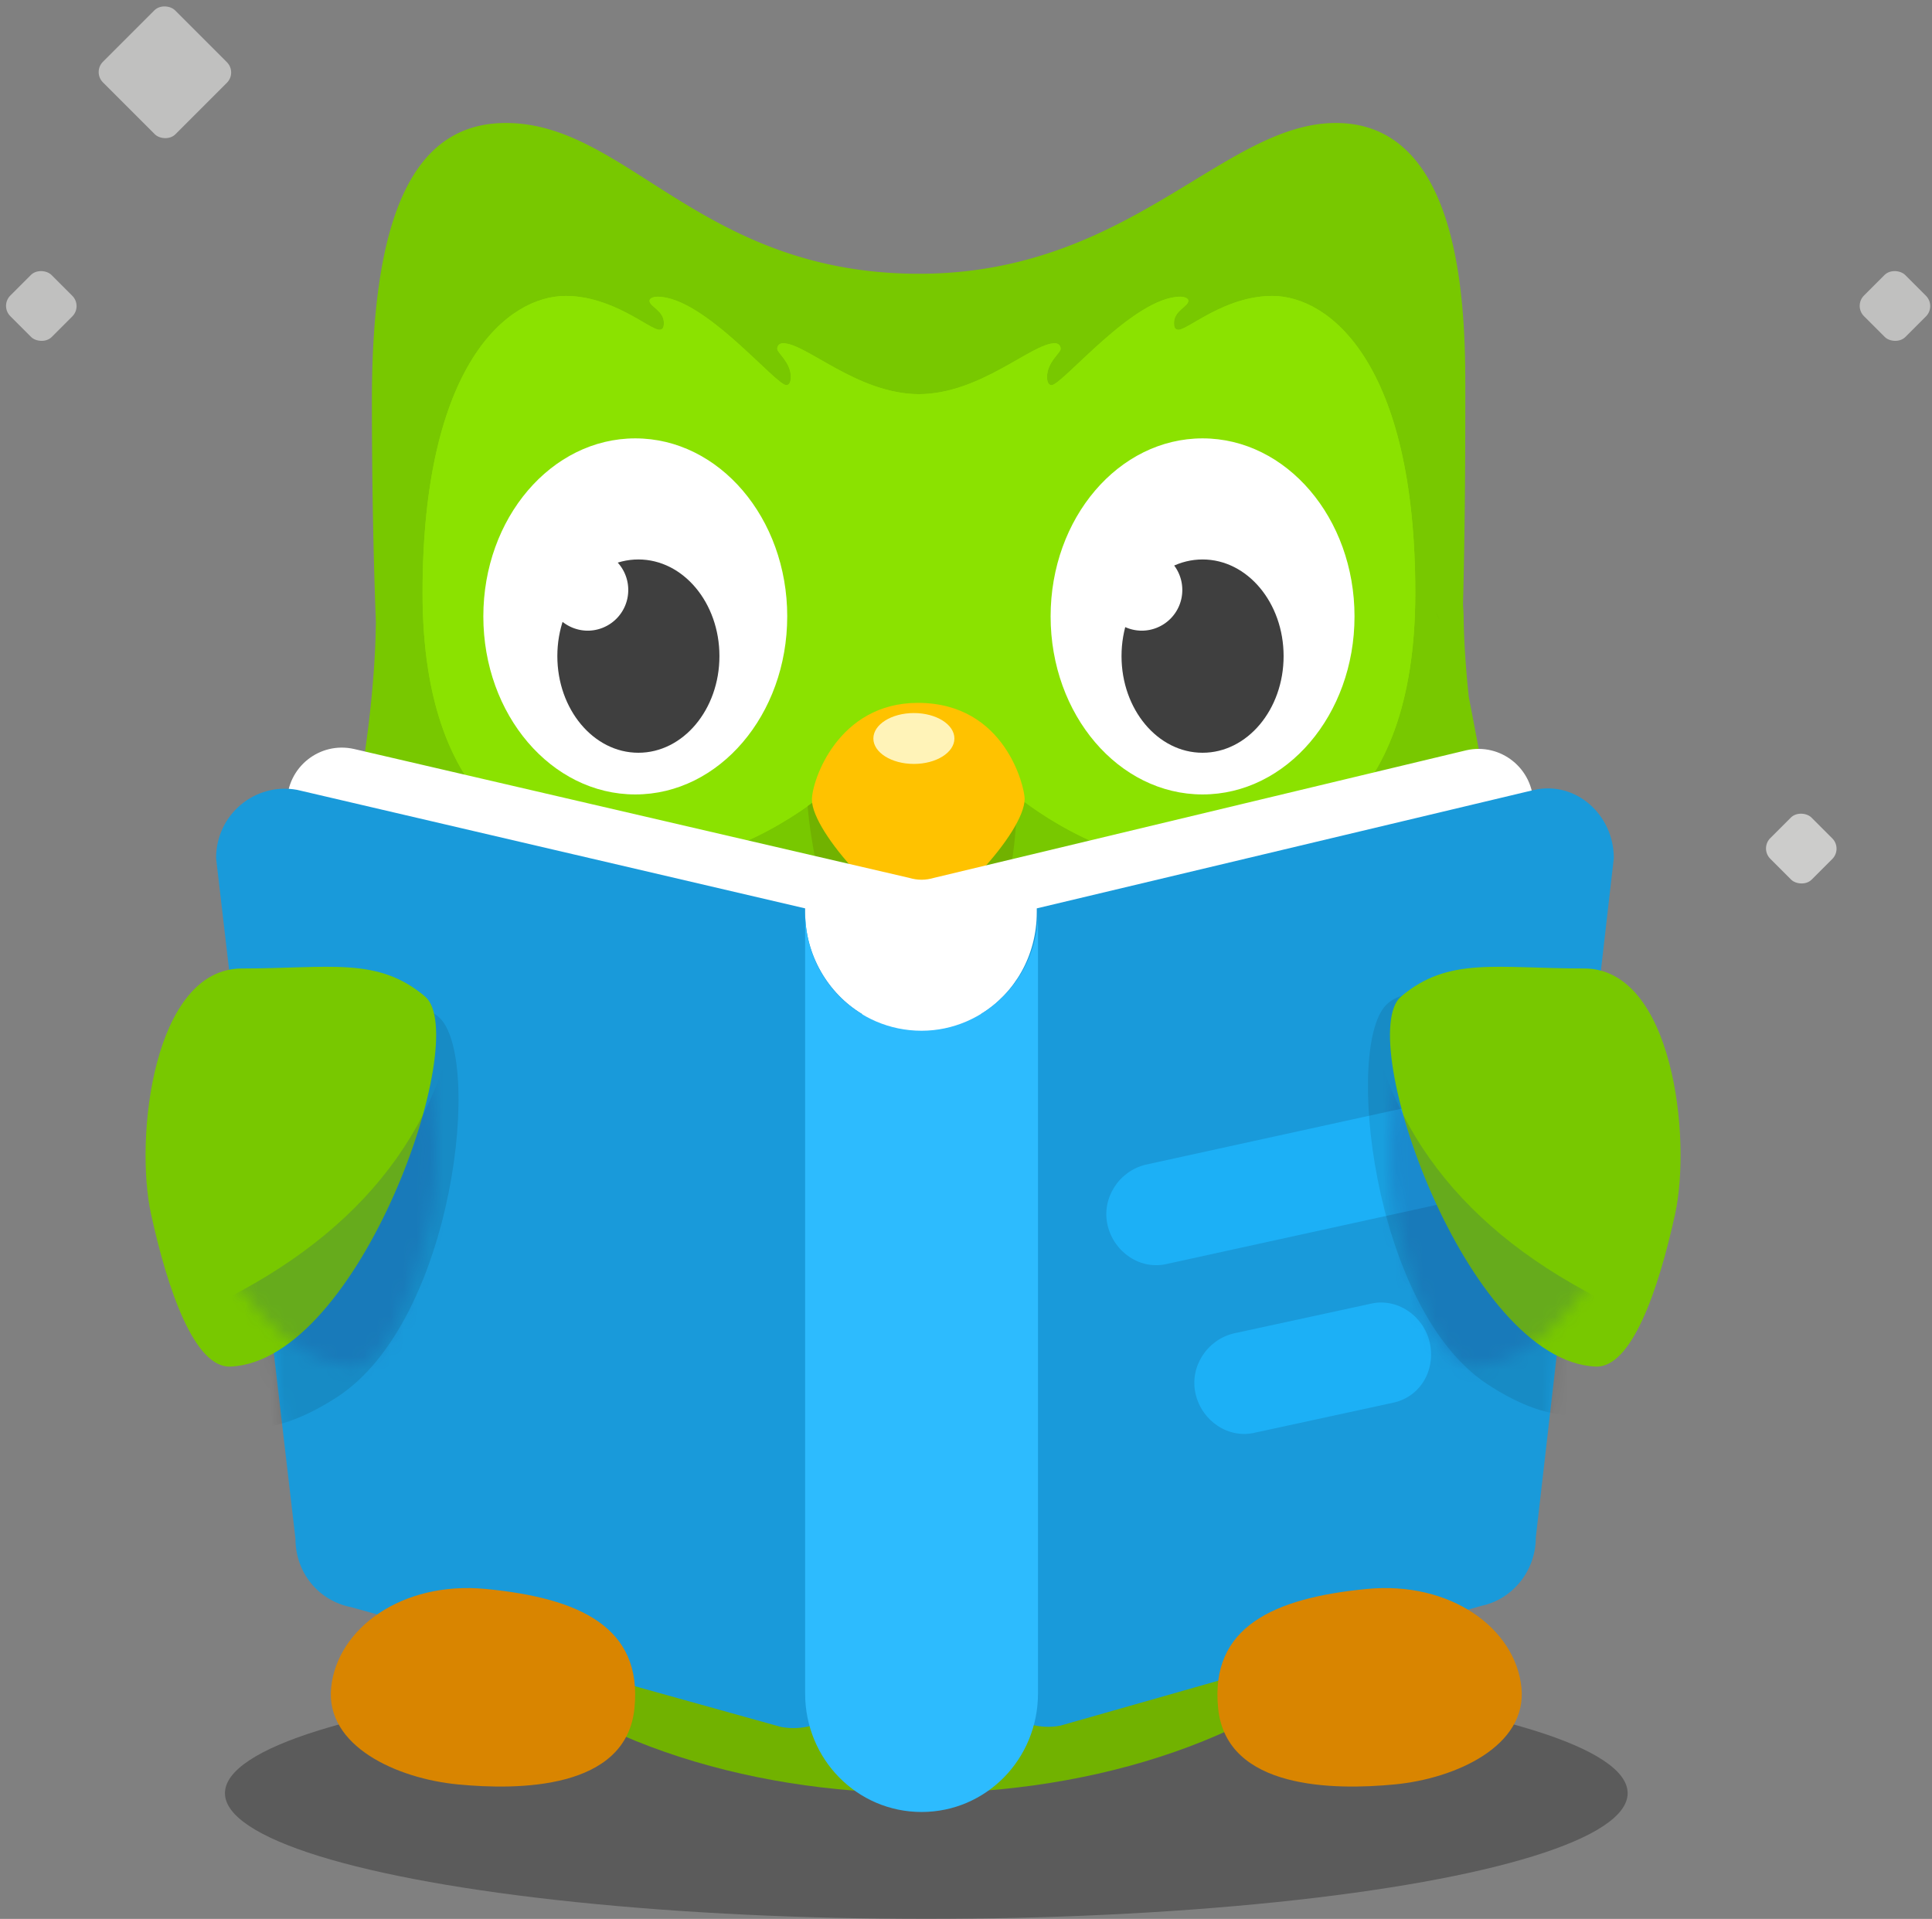 <svg width="146" height="145" version="1.1" xmlns="http://www.w3.org/2000/svg" xmlns:xlink="http://www.w3.org/1999/xlink"><rect width="100%" height="100%" fill="#808080" stroke="none"/><defs><path d="M41.962.684L4.348 9.64v.292c0 3.31-1.686 6.133-4.214 7.69V66.24c0 3.31 2.903 5.743 5.993 5.159l31.812-9.053c2.341-.486 4.12-2.628 4.12-5.158l5.896-51.345c0-3.31-2.903-5.84-5.993-5.159z" id="a"/><path d="M44.843 9.931V9.64L6.45.684C3.294.1.329 2.534.329 5.844l6 51.44c0 2.532 1.721 4.673 4.208 5.16l32.49 9.052c3.155.584 6.12-1.85 6.12-5.159V17.621c-2.582-1.557-4.304-4.477-4.304-7.69z" id="c"/><path d="M.839 2.3C4.429-.73 7.989.183 14.68.183s8.127 12.785 6.867 18.554c-1.26 5.768-3.294 11.644-6.004 11.527C5.76 29.841-2.752 5.33.84 2.3z" id="e"/><path d="M.839 2.3C4.429-.73 7.989.183 14.68.183s8.127 12.785 6.867 18.554c-1.26 5.768-3.294 11.644-6.004 11.527C5.76 29.841-2.752 5.33.84 2.3z" id="g"/></defs><g stroke="none" stroke-width="1" fill="none" fill-rule="evenodd"><g><g><ellipse fill="#000" opacity=".291" cx="70" cy="135.5" rx="53" ry="9.5"/><ellipse fill="#71B200" cx="69.5" cy="112.25" rx="38.5" ry="23.25"/><rect fill="#FFFFFE" opacity=".5" transform="rotate(-45 12.462 5.462)" x="8.611" y="1.589" width="7.703" height="7.747" rx="1.102"/><rect fill="#FFFFFE" opacity=".5" transform="rotate(-45 3.121 23.121)" x=".92" y="20.908" width="4.402" height="4.427" rx="1.102"/><rect fill="#FFFFFE" opacity=".5" transform="rotate(-45 143.2 23.121)" x="141" y="20.908" width="4.402" height="4.427" rx="1.102"/><rect fill="#FFFFFE" opacity=".6" transform="rotate(-45 136.121 64.121)" x="133.92" y="61.908" width="4.402" height="4.427" rx="1.102"/><g><g><g><g><path d="M113.238 64.958a555.865 555.865 0 0 0-2.246-12.315c-.215-2.046-.36-4.127-.384-5.877a14.65 14.65 0 0 0-.05-1.073c.144-5.463.174-10.715.174-15.556 0-5.328.243-20.843-9.782-20.843-8.499 0-15.575 11.393-31.497 11.393-16.494 0-22.062-11.393-31.22-11.393-6.243 0-10.128 5.496-10.128 20.91 0 5.905.1 11.513.302 16.839-.005.144-.011.285-.013.45-.05 3.726-.652 8.953-1.303 12.147-1.027 4.54-2.407 11.329-3.795 20.289-.406 2.625 4.186 5.437 3.787 8.433-3.103 23.265-1.383 27.935 1.804 28.088 3.16.15 7.558-1.514 10.99-9.89 6.718 12.737 16.493 18.813 29.784 18.813 14.045 0 23.291-7.478 29.38-18.737 3.457 8.31 7.806 9.965 10.957 9.814 3.187-.153 4.907-4.823 1.805-28.088-1.195-8.956 2.54-16.952 1.435-23.404z" fill="#78C800"/><path d="M96.14 22.363c-3.578 0-6.357 2.555-7.081 2.555-.286 0-.342-.223-.342-.518 0-.926 1.084-1.24 1.084-1.667 0-.26-.456-.314-.59-.314-3.54 0-8.928 6.683-9.746 6.683-.286 0-.342-.37-.342-.61 0-1.13 1.028-1.816 1.028-2.13 0-.314-.248-.426-.439-.426-1.751 0-5.59 3.824-10.27 3.85-4.68-.026-8.518-3.85-10.27-3.85-.19 0-.437.112-.437.426s1.028 1 1.028 2.13c0 .24-.057.61-.343.61-.819 0-6.206-6.683-9.746-6.683-.134 0-.59.055-.59.314 0 .426 1.085.74 1.085 1.667 0 .295-.058.518-.343.518-.724 0-3.503-2.555-7.081-2.555-4.34 0-10.813 5.11-10.813 22.44 0 16.886 9.252 20.609 16.561 20.609 7.31 0 13.516-5.242 13.516-5.242l2.97-4.48 4.464-2.162 4.463 2.162 2.97 4.48s6.207 5.242 13.516 5.242c7.31 0 16.561-3.723 16.561-20.61 0-17.33-6.472-22.44-10.812-22.44" fill="#8BE200"/><path d="M59.49 46.578c0 7.43-5.14 13.453-11.482 13.453s-11.483-6.023-11.483-13.453 5.141-13.453 11.483-13.453c6.342 0 11.483 6.023 11.483 13.453" fill="#FFF"/><path d="M53.367 46.578c0 4.033-2.742 7.303-6.125 7.303-3.382 0-6.124-3.27-6.124-7.303 0-4.033 2.742-7.303 6.124-7.303 3.383 0 6.125 3.27 6.125 7.303" fill="#3F3F3F"/><path d="M46.477 41.581a3.069 3.069 0 0 1-3.062 3.075 3.069 3.069 0 0 1-3.062-3.075 3.069 3.069 0 0 1 3.062-3.075 3.069 3.069 0 0 1 3.062 3.075m55.883 4.997c0 7.43-5.14 13.453-11.483 13.453-6.342 0-11.483-6.023-11.483-13.453s5.141-13.453 11.483-13.453c6.342 0 11.483 6.023 11.483 13.453" fill="#FFF"/><path d="M97.001 46.578c0 4.033-2.741 7.303-6.124 7.303-3.382 0-6.124-3.27-6.124-7.303 0-4.033 2.742-7.303 6.124-7.303 3.383 0 6.124 3.27 6.124 7.303" fill="#3F3F3F"/><path d="M89.346 41.581a3.069 3.069 0 0 1-3.062 3.075 3.069 3.069 0 0 1-3.062-3.075 3.069 3.069 0 0 1 3.062-3.075 3.069 3.069 0 0 1 3.062 3.075" fill="#FFF"/><path d="M108.484 46.194c.112.25.234.506.37.768-.024-.048-.05-.095-.071-.143-.101-.217-.2-.424-.299-.625M61.022 60.566c0 2.276 2.413 17.146 7.438 17.146 5.33 0 7.872-11.25 7.872-16.779s-4.196.068-4.196.068l-5.414 1.144s-5.7-3.856-5.7-1.58" fill="#71B200"/></g><g><path d="M96.14 22.363c-3.578 0-6.357 2.555-7.081 2.555-.286 0-.342-.223-.342-.518 0-.926 1.084-1.24 1.084-1.667 0-.26-.456-.314-.59-.314-3.54 0-8.928 6.683-9.746 6.683-.286 0-.342-.37-.342-.61 0-1.13 1.028-1.816 1.028-2.13 0-.314-.248-.426-.439-.426-1.751 0-5.59 3.824-10.27 3.85-4.68-.026-8.518-3.85-10.27-3.85-.19 0-.437.112-.437.426s1.028 1 1.028 2.13c0 .24-.057.61-.343.61-.819 0-6.206-6.683-9.746-6.683-.134 0-.59.055-.59.314 0 .426 1.085.74 1.085 1.667 0 .295-.058.518-.343.518-.724 0-3.503-2.555-7.081-2.555-4.34 0-10.813 5.11-10.813 22.44 0 16.886 9.252 20.609 16.561 20.609 7.31 0 13.516-5.242 13.516-5.242l2.97-4.48 4.464-2.162 4.463 2.162 2.97 4.48s6.207 5.242 13.516 5.242c7.31 0 16.561-3.723 16.561-20.61 0-17.33-6.472-22.44-10.812-22.44" fill="#8BE200"/><path d="M59.49 46.578c0 7.43-5.14 13.453-11.482 13.453s-11.483-6.023-11.483-13.453 5.141-13.453 11.483-13.453c6.342 0 11.483 6.023 11.483 13.453" fill="#FFF"/><g><path d="M54.367 49.578c0 4.033-2.742 7.303-6.125 7.303-3.382 0-6.124-3.27-6.124-7.303 0-4.033 2.742-7.303 6.124-7.303 3.383 0 6.125 3.27 6.125 7.303" fill="#3F3F3F"/><path d="M47.477 44.581a3.069 3.069 0 0 1-3.062 3.075 3.069 3.069 0 0 1-3.062-3.075 3.069 3.069 0 0 1 3.062-3.075 3.069 3.069 0 0 1 3.062 3.075" fill="#FFF"/></g><path d="M102.36 46.578c0 7.43-5.14 13.453-11.483 13.453-6.342 0-11.483-6.023-11.483-13.453s5.141-13.453 11.483-13.453c6.342 0 11.483 6.023 11.483 13.453" fill="#FFF"/><g><path d="M97.001 49.578c0 4.033-2.741 7.303-6.124 7.303-3.382 0-6.124-3.27-6.124-7.303 0-4.033 2.742-7.303 6.124-7.303 3.383 0 6.124 3.27 6.124 7.303" fill="#3F3F3F"/><path d="M89.346 44.581a3.069 3.069 0 0 1-3.062 3.075 3.069 3.069 0 0 1-3.062-3.075 3.069 3.069 0 0 1 3.062-3.075 3.069 3.069 0 0 1 3.062 3.075" fill="#FFF"/></g><path d="M108.484 46.194c.112.25.234.506.37.768-.024-.048-.05-.095-.071-.143-.101-.217-.2-.424-.299-.625" fill="#71B200"/></g><path d="M61.51 60.566c0 2.276 2.414 17.146 7.439 17.146 5.33 0 7.872-11.25 7.872-16.779s-4.196.068-4.196.068l-5.414 1.144s-5.7-3.856-5.7-1.58" fill="#71B200"/><path d="M77.433 60.357c0 2.61-6.031 8.899-8.071 8.899-1.987 0-8.005-6.29-8.005-8.834 0-1.436 1.968-7.31 8.005-7.31 6.627 0 8.07 6.396 8.07 7.245z" fill="#FFC200"/><path d="M72.124 55.803c0 1.061-1.371 1.922-3.062 1.922-1.69 0-3.062-.86-3.062-1.922 0-1.062 1.371-1.922 3.062-1.922 1.691 0 3.062.86 3.062 1.922" fill="#FFF3B8"/></g></g><g><g><path d="M110.765 90.47H26.797c-2.295 0-4.112-1.85-4.112-4.186l-1-25.6c0-2.725 2.486-4.672 5.068-4.088l41.932 9.734c.67.195 1.244.195 1.913 0l40.21-9.637c2.583-.584 5.07 1.363 5.07 4.089l-1 25.502c0 2.336-1.818 4.186-4.113 4.186z" fill="#FFF"/><g transform="translate(74 59)"><mask id="b" fill="#fff"><use xlink:href="#a"/></mask><use fill="#199ADA" xlink:href="#a"/><path d="M38.2 31.249l-24.005 5.256c-2.008.487-4.017-.876-4.495-2.92-.478-2.044.86-4.089 2.87-4.575l24.004-5.256c2.008-.487 4.016.876 4.495 2.92.478 2.044-.861 4.088-2.87 4.575z" fill="#1CB0F6" mask="url(#b)"/><path d="M45.026 19.837c-5.131-2.486-11.546-5.254-14.16-3.01-3.32 2.848-1.21 22.975 7.49 28.738 2.566 1.7 4.786 2.42 6.67 2.38V19.836z" fill-opacity=".098" fill="#000" mask="url(#b)"/></g><g transform="translate(16 59)"><mask id="d" fill="#fff"><use xlink:href="#c"/></mask><use fill="#199ADA" xlink:href="#c"/><path d="M2 48.899c2.06.241 4.548-.434 7.478-2.334 8.886-5.763 11.04-25.89 7.65-28.738-2.785-2.34-9.79.77-15.128 3.328v27.744z" fill-opacity=".098" fill="#000" mask="url(#d)"/></g><path d="M69.642 77.887c-4.878 0-8.799-3.991-8.799-8.956v59.034c0 4.965 3.921 8.956 8.799 8.956 4.877 0 8.798-3.991 8.798-8.956V68.931c0 4.965-4.017 8.956-8.798 8.956z" fill="#2DBBFE"/><path d="M105.174 106.017l-10.328 2.24c-2.009.486-4.017-.877-4.495-2.92-.478-2.045.86-4.09 2.869-4.576l10.329-2.239c2.008-.486 4.016.876 4.495 2.92.478 2.142-.766 4.186-2.87 4.575z" fill="#1CB0F6"/></g></g><g><g><g transform="translate(11 73)"><mask id="f" fill="#fff"><use xlink:href="#e"/></mask><use fill="#78C800" transform="matrix(-1 0 0 1 21.961 0)" xlink:href="#e"/><path d="M23.496 3.927C21.4 14.36 14.174 22.076 1.823 27.08c-8.167.226-7.25 6.413 1.666 10.159 16.436-1.17 23.105-12.273 20.007-33.31z" fill-opacity=".2" fill="#1F3B8F" mask="url(#f)"/></g></g></g><g><g><g transform="matrix(-1 0 0 1 127 73)"><mask id="h" fill="#fff"><use xlink:href="#g"/></mask><use fill="#78C800" transform="matrix(-1 0 0 1 21.961 0)" xlink:href="#g"/><path d="M23.496 3.927C21.4 14.36 14.174 22.076 1.823 27.08c-8.167.226-7.25 6.413 1.666 10.159 16.436-1.17 23.105-12.273 20.007-33.31z" fill-opacity=".2" fill="#1F3B8F" mask="url(#h)"/></g></g></g></g><path d="M36.722 120.069c7.056.681 11.853 2.874 11.222 9.027-.63 6.152-8.787 6.182-13.358 5.74-4.57-.44-10.014-2.885-9.56-7.324.455-4.439 5.32-8.06 11.696-7.443m66.556 0c-7.056.681-11.853 2.874-11.222 9.027.63 6.152 8.787 6.182 13.358 5.74 4.57-.44 10.014-2.885 9.56-7.324-.455-4.439-5.32-8.06-11.696-7.443" fill="#D98500"/></g></g></g></svg>